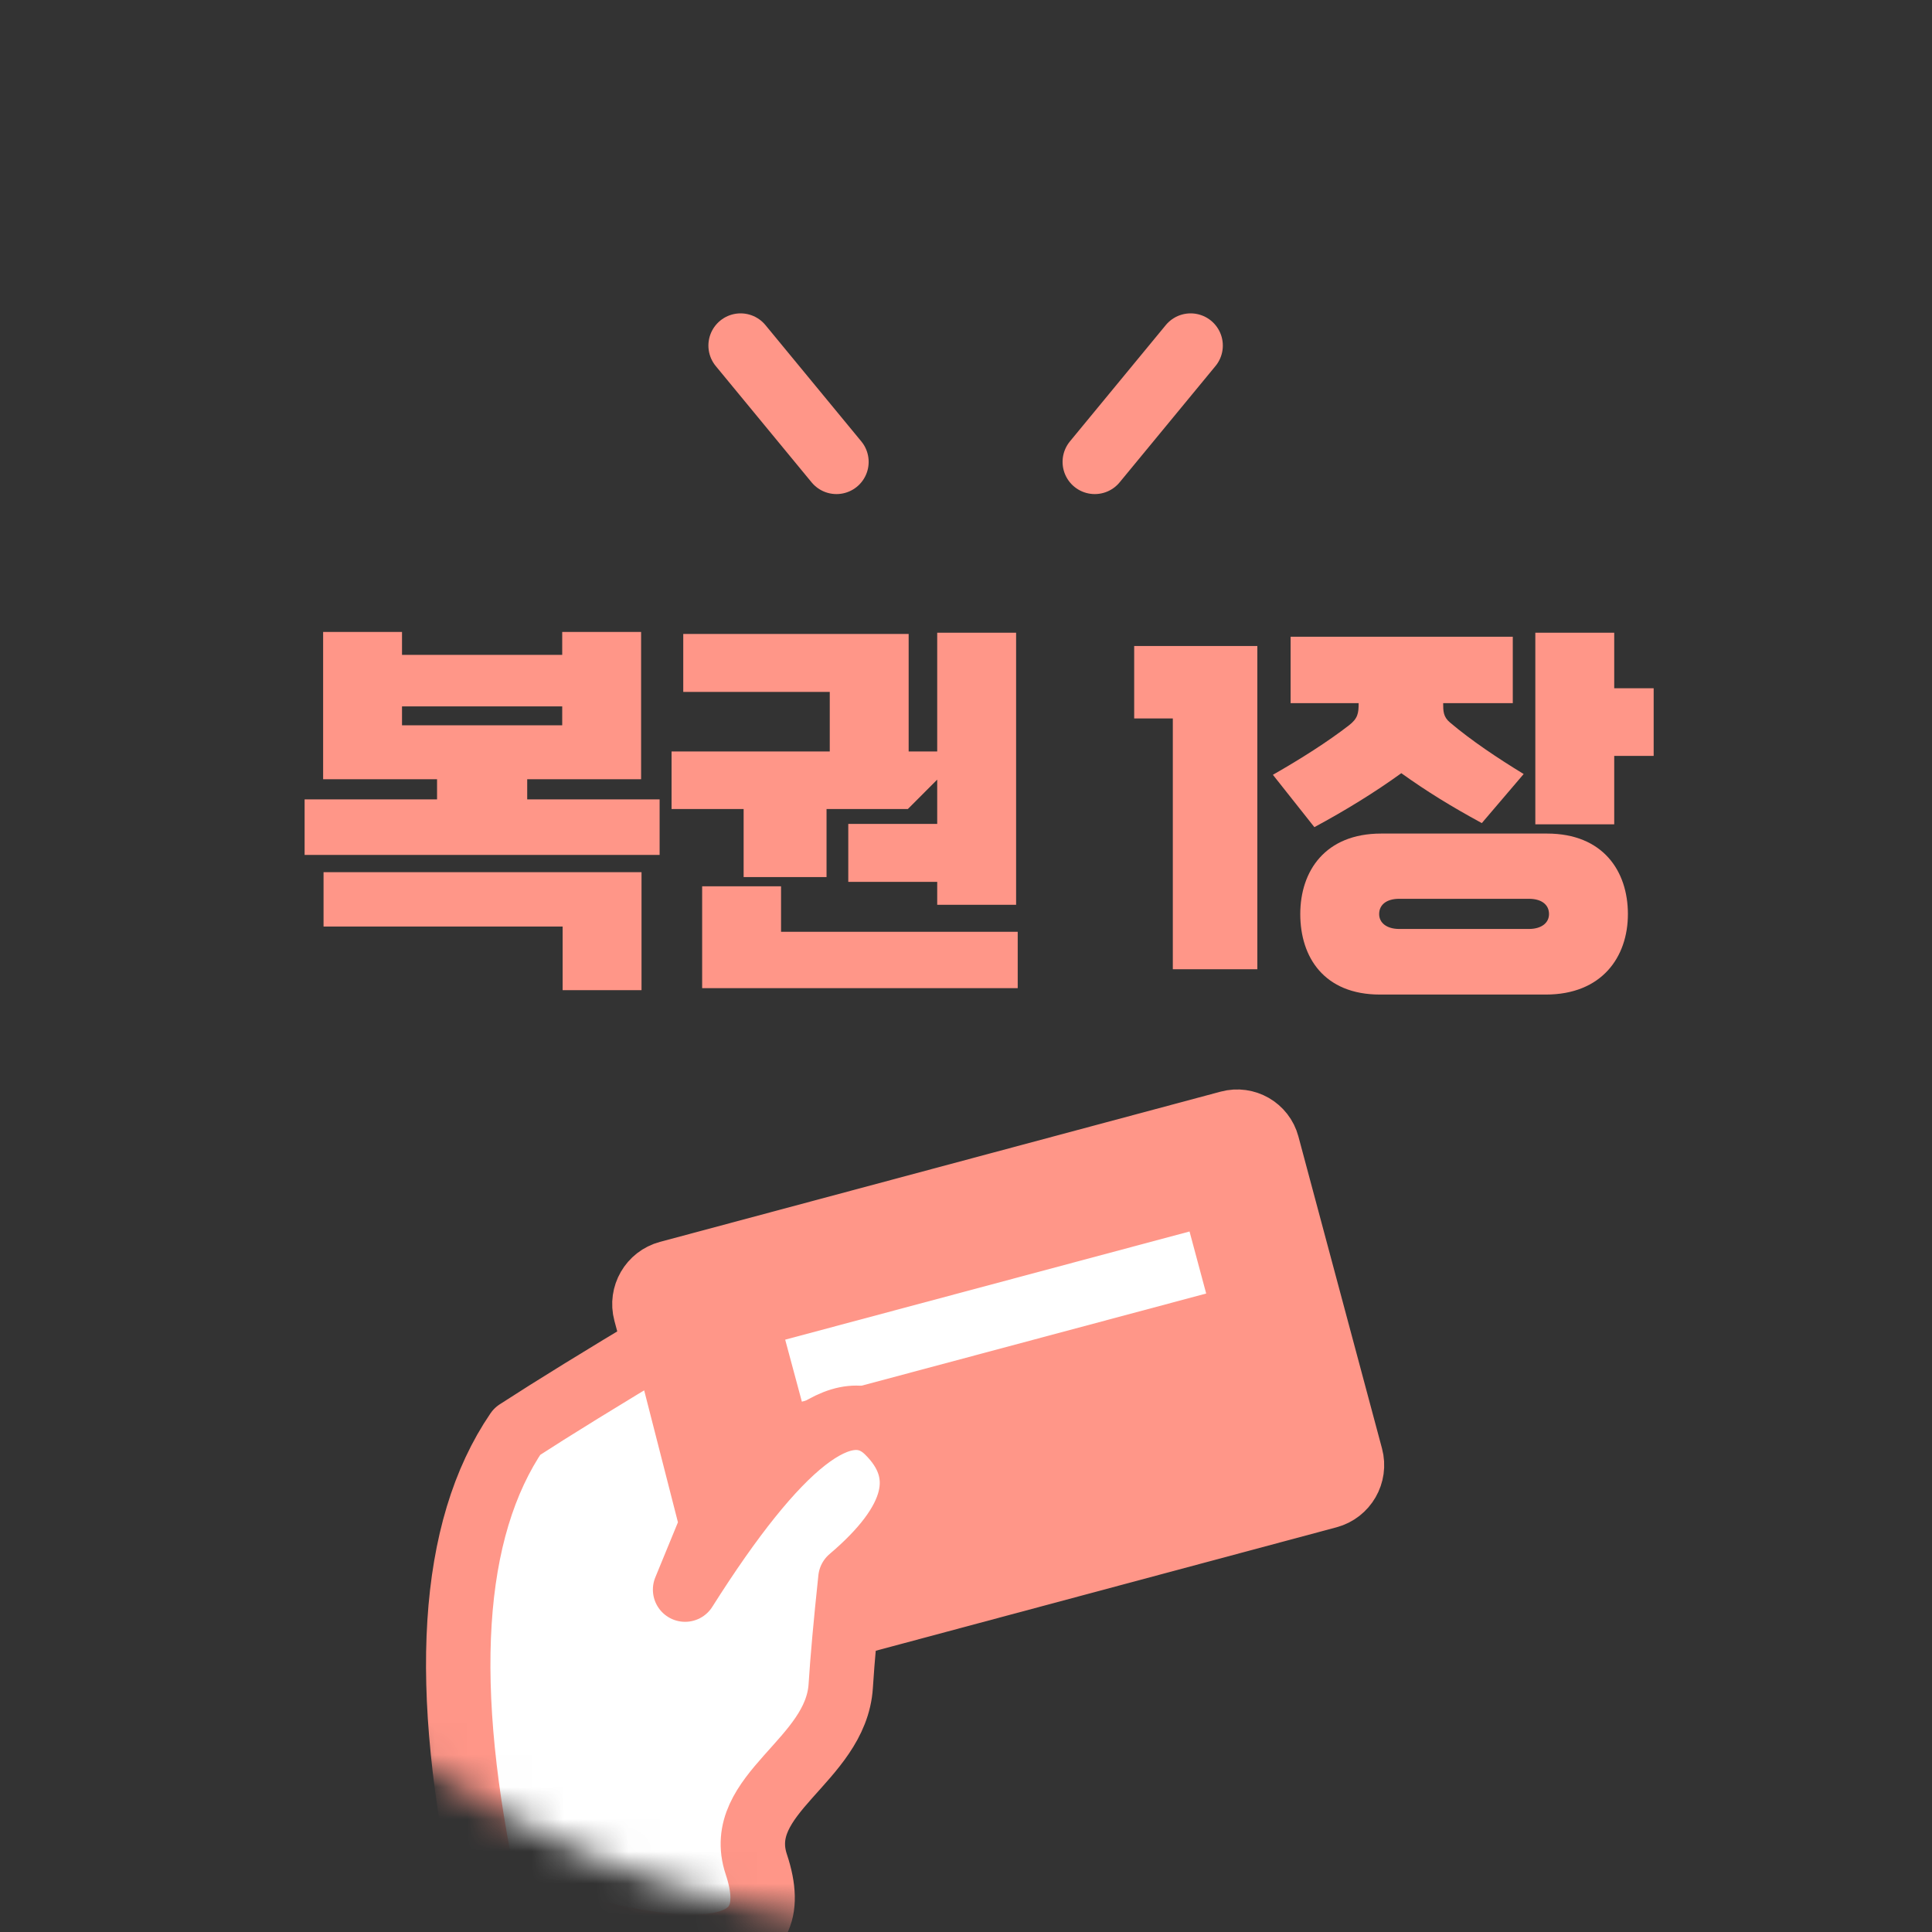 <?xml version="1.0" encoding="UTF-8"?>
<svg width="60px" height="60px" viewBox="0 0 60 60" version="1.1" xmlns="http://www.w3.org/2000/svg" xmlns:xlink="http://www.w3.org/1999/xlink">
    <rect x="0" y="0" width="60" height="60" fill="#333333" stroke="none"/>
    <title>stamp_present_clickme</title>
    <defs>
        <circle id="path-1" cx="30" cy="30" r="30"></circle>
    </defs>
    <g id="Stamp-Event" stroke="none" stroke-width="1" fill="none" fill-rule="evenodd">
        <g id="StampEvent_02_Popup_03" transform="translate(-910, -362)">
            <g id="@-Quiz" transform="translate(380, 148)">
                <g id="Check" transform="translate(240, 214)">
                    <g id="icon" transform="translate(290, 0)">
                        <mask id="mask-2" fill="white">
                            <use xlink:href="#path-1"></use>
                        </mask>
                        <g id="Mask"></g>
                        <line x1="23" y1="10.732" x2="25.977" y2="14.344" id="Path-5" stroke="#FF9688" stroke-width="2" stroke-linecap="round" mask="url(#mask-2)"></line>
                        <line x1="34" y1="10.732" x2="36.977" y2="14.344" id="Path-5-Copy" stroke="#FF9688" stroke-width="2" stroke-linecap="round" mask="url(#mask-2)" transform="translate(35.488, 12.538) scale(-1, 1) translate(-35.488, -12.538) "></line>
                        <rect id="Rectangle" fill="#FF9688" mask="url(#mask-2)" x="29" y="6" width="2" height="9" rx="1"></rect>
                        <g mask="url(#mask-2)">
                            <g transform="translate(14, 33)">
                                <g id="Group" transform="translate(3.875, 0)">
                                    <path d="M22.155,4 C22.423,4 22.665,4.109 22.841,4.284 C23.017,4.46 23.125,4.702 23.125,4.97 L23.125,4.97 L23.125,15 C23.125,15.276 23.013,15.526 22.832,15.707 C22.651,15.888 22.401,16 22.125,16 L22.125,16 L4.125,16 C3.849,16 3.599,15.888 3.418,15.707 C3.237,15.526 3.125,15.276 3.125,15 L3.125,15 L3.125,5 C3.125,4.724 3.237,4.474 3.418,4.293 C3.599,4.112 3.849,4 4.125,4 L4.125,4 Z" id="Combined-Shape" stroke="#FF9688" stroke-width="2" fill="#FF9688" transform="translate(13.125, 10) rotate(-15) translate(-13.125, -10) "></path>
                                    <polygon id="Rectangle-Copy-12" fill="#FFFFFF" transform="translate(13.047, 7.888) rotate(-195) translate(-13.047, -7.888) " points="6.547 6.888 19.545 6.894 19.547 8.888 6.548 8.883"></polygon>
                                </g>
                                <path d="M1.138,26.033 C-0.326,19.361 -0.019,14.501 2.06,11.454 C3.184,10.725 4.711,9.784 6.641,8.63 L8.105,14.349 L7.276,16.367 C10.157,11.808 12.253,10.17 13.562,11.454 C14.872,12.739 14.488,14.262 12.41,16.025 C12.262,17.421 12.162,18.532 12.11,19.357 C11.963,21.691 8.759,22.71 9.488,24.9 C10.481,27.882 7.697,28.26 1.138,26.033 Z" id="Path-7" stroke="#FF9688" stroke-width="2" fill="#FFFFFF" stroke-linecap="round" stroke-linejoin="round"></path>
                            </g>
                        </g>
                        <path d="M20.485,26.55 L20.485,24.825 L16.373,24.825 L16.373,24.2 L19.91,24.2 L19.91,19.625 L17.46,19.625 L17.46,20.337 L12.485,20.337 L12.485,19.625 L10.035,19.625 L10.035,24.2 L13.573,24.2 L13.573,24.825 L9.46,24.825 L9.46,26.55 L20.485,26.55 Z M17.46,22.525 L12.485,22.525 L12.485,21.938 L17.46,21.938 L17.46,22.525 Z M19.923,30.75 L19.923,27.087 L10.048,27.087 L10.048,28.775 L17.473,28.775 L17.473,30.75 L19.923,30.75 Z M31.556,28.1 L31.556,19.65 L29.106,19.65 L29.106,23.337 L28.219,23.337 L28.219,19.688 L21.219,19.688 L21.219,21.488 L25.769,21.488 L25.769,23.337 L20.856,23.337 L20.856,25.125 L23.094,25.125 L23.094,27.238 L25.669,27.238 L25.669,25.125 L28.194,25.125 L29.106,24.212 L29.106,25.587 L26.344,25.587 L26.344,27.387 L29.106,27.387 L29.106,28.1 L31.556,28.1 Z M31.606,30.688 L31.606,28.938 L24.256,28.938 L24.256,27.525 L21.806,27.525 L21.806,30.688 L31.606,30.688 Z M39.048,30.1 L39.048,20.062 L35.223,20.062 L35.223,22.312 L36.423,22.312 L36.423,30.1 L39.048,30.1 Z M50.131,25.6 L50.131,23.475 L51.356,23.475 L51.356,21.375 L50.131,21.375 L50.131,19.65 L47.681,19.65 L47.681,25.6 L50.131,25.6 Z M40.819,25.688 C41.794,25.163 42.706,24.6 43.519,24.012 C44.306,24.575 45.056,25.038 46.019,25.562 L47.319,24.038 C46.519,23.55 45.694,23 45.031,22.438 C44.819,22.262 44.819,22.075 44.819,21.837 L46.981,21.837 L46.981,19.775 L40.081,19.775 L40.081,21.837 L42.194,21.837 C42.194,22.15 42.169,22.312 41.894,22.525 C41.231,23.038 40.406,23.562 39.531,24.062 L40.819,25.688 Z M48.006,30.887 C49.744,30.887 50.556,29.725 50.556,28.387 C50.556,27.05 49.781,25.887 48.044,25.887 L42.894,25.887 C41.156,25.887 40.381,27.05 40.381,28.387 C40.381,29.725 41.119,30.887 42.856,30.887 L48.006,30.887 Z M47.481,28.85 L43.456,28.85 C43.069,28.85 42.831,28.663 42.831,28.387 C42.831,28.1 43.056,27.913 43.456,27.913 L47.481,27.913 C47.881,27.913 48.106,28.1 48.106,28.387 C48.106,28.663 47.869,28.85 47.481,28.85 Z" id="복권1장" fill="#FF9688" fill-rule="nonzero" mask="url(#mask-2)"></path>
                    </g>
                </g>
            </g>
        </g>
    </g>
</svg>